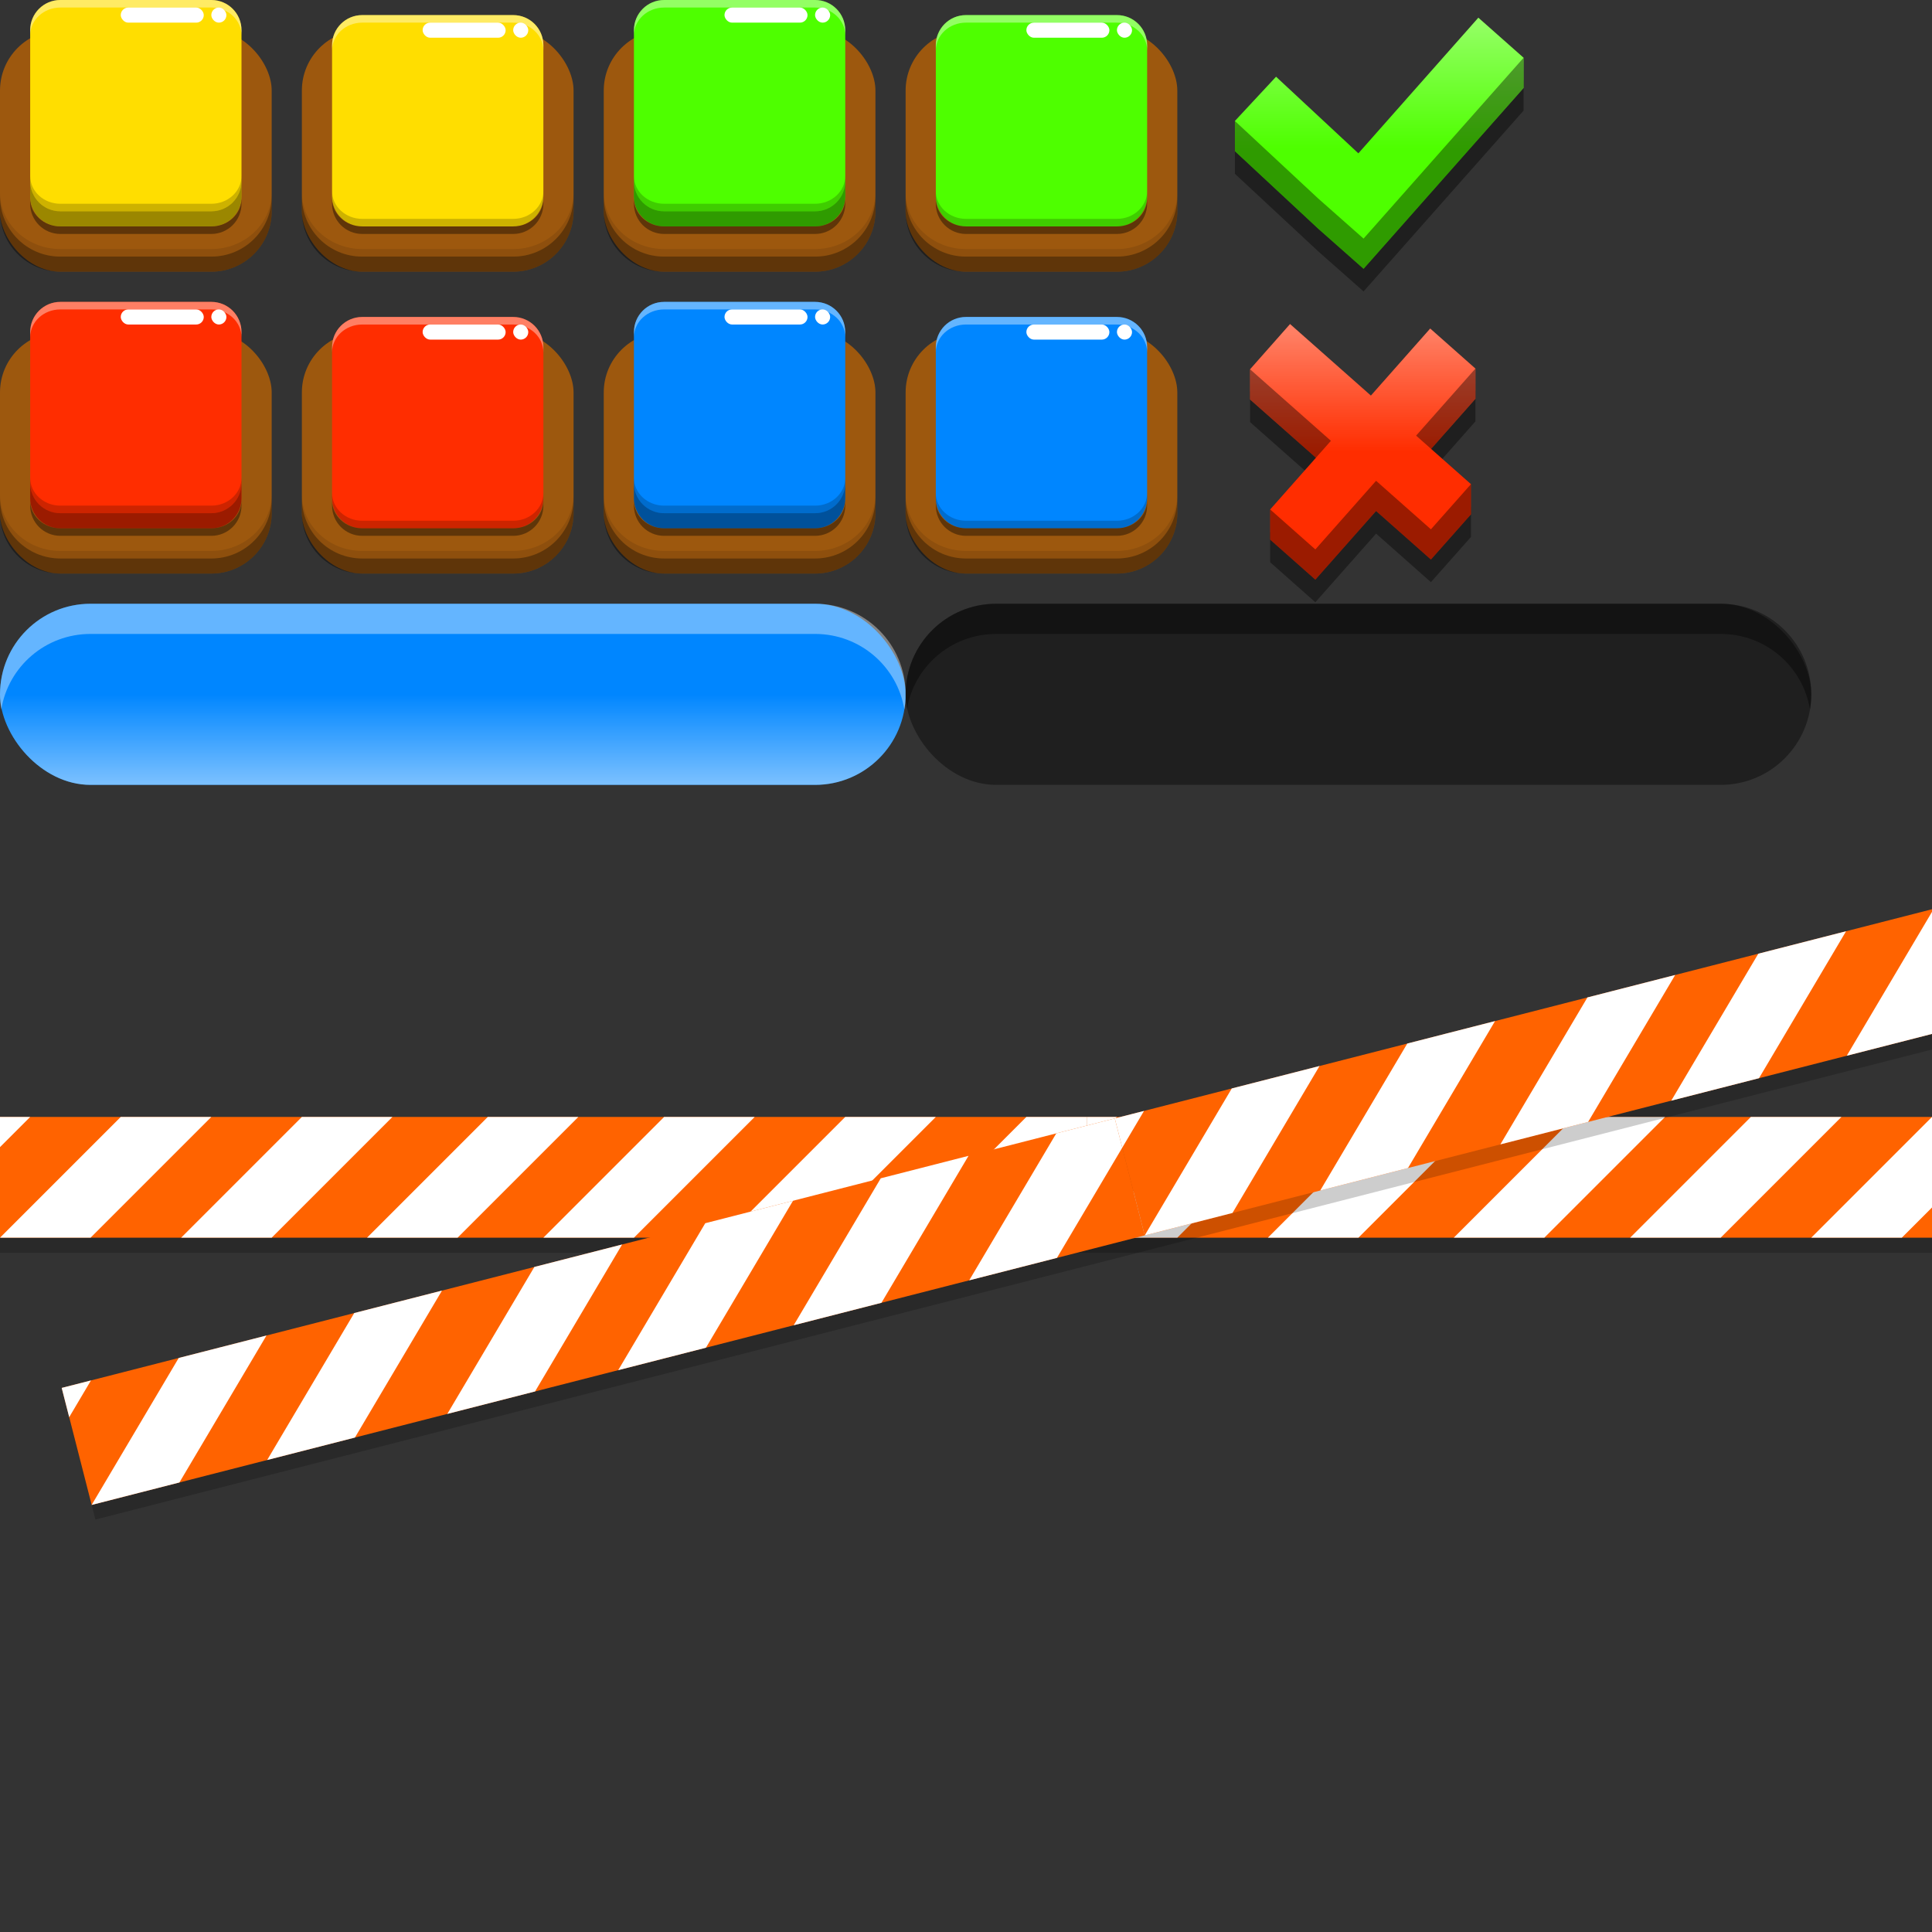 <?xml version="1.0" encoding="UTF-8" standalone="no"?>
<!-- Created with Inkscape (http://www.inkscape.org/) -->

<svg
   xmlns:dc="http://purl.org/dc/elements/1.1/"
   xmlns:cc="http://creativecommons.org/ns#"
   xmlns:rdf="http://www.w3.org/1999/02/22-rdf-syntax-ns#"
   xmlns:svg="http://www.w3.org/2000/svg"
   xmlns="http://www.w3.org/2000/svg"
   xmlns:xlink="http://www.w3.org/1999/xlink"
   xmlns:sodipodi="http://sodipodi.sourceforge.net/DTD/sodipodi-0.dtd"
   xmlns:inkscape="http://www.inkscape.org/namespaces/inkscape"
   width="1024"
   height="1024"
   id="svg2"
   version="1.1"
   inkscape:version="0.48.5 r10040"
   sodipodi:docname="controls PI.svg">
  <rect width="100%" height="100%" fill="#333333" stroke="none"/>
  <defs
     id="defs4">
    <linearGradient
       inkscape:collect="always"
       id="linearGradient4320">
      <stop
         style="stop-color:#ffffff;stop-opacity:0.486"
         offset="0"
         id="stop4322" />
      <stop
         style="stop-color:#ffffff;stop-opacity:0;"
         offset="1"
         id="stop4324" />
    </linearGradient>
    <linearGradient
       id="linearGradient4181"
       inkscape:collect="always">
      <stop
         id="stop4183"
         offset="0"
         style="stop-color:#ffffff;stop-opacity:0.392" />
      <stop
         id="stop4185"
         offset="1"
         style="stop-color:#ffffff;stop-opacity:0;" />
    </linearGradient>
    <linearGradient
       inkscape:collect="always"
       id="linearGradient4171">
      <stop
         style="stop-color:#ffffff;stop-opacity:0.392"
         offset="0"
         id="stop4173" />
      <stop
         style="stop-color:#ffffff;stop-opacity:0;"
         offset="1"
         id="stop4175" />
    </linearGradient>
    <linearGradient
       inkscape:collect="always"
       xlink:href="#linearGradient4181"
       id="linearGradient4293"
       gradientUnits="userSpaceOnUse"
       x1="96.285"
       y1="443.805"
       x2="96.285"
       y2="510.45" />
    <linearGradient
       inkscape:collect="always"
       xlink:href="#linearGradient4171"
       id="linearGradient4295"
       gradientUnits="userSpaceOnUse"
       x1="318.516"
       y1="444.471"
       x2="318.516"
       y2="508.211" />
    <linearGradient
       inkscape:collect="always"
       xlink:href="#linearGradient4320"
       id="linearGradient4357"
       gradientUnits="userSpaceOnUse"
       x1="208"
       y1="540.362"
       x2="208"
       y2="492.362" />
    <linearGradient
       inkscape:collect="always"
       xlink:href="#linearGradient4320"
       id="linearGradient4365"
       gradientUnits="userSpaceOnUse"
       x1="208"
       y1="540.362"
       x2="208"
       y2="492.362"
       gradientTransform="translate(0,-96)" />
    <linearGradient
       inkscape:collect="always"
       xlink:href="#linearGradient4320"
       id="linearGradient4376"
       gradientUnits="userSpaceOnUse"
       x1="208"
       y1="540.362"
       x2="208"
       y2="492.362" />
  </defs>
  <sodipodi:namedview
     id="base"
     pagecolor="#ffffff"
     bordercolor="#666666"
     borderopacity="1.0"
     inkscape:pageopacity="0.0"
     inkscape:pageshadow="2"
     inkscape:zoom="0.49925606"
     inkscape:cx="240.96741"
     inkscape:cy="593.52546"
     inkscape:document-units="px"
     inkscape:current-layer="layer1"
     showgrid="true"
     inkscape:window-width="1920"
     inkscape:window-height="1027"
     inkscape:window-x="-8"
     inkscape:window-y="-8"
     inkscape:window-maximized="1"
     inkscape:snap-global="true"
     inkscape:snap-bbox="false"
     inkscape:snap-nodes="true"
     inkscape:snap-grids="true"
     inkscape:object-nodes="true">
    <inkscape:grid
       type="xygrid"
       id="grid2985"
       empspacing="4"
       visible="true"
       enabled="true"
       snapvisiblegridlinesonly="true"
       spacingx="4px"
       spacingy="4px" />
  </sodipodi:namedview>
  <g
     inkscape:label="Calque 1"
     inkscape:groupmode="layer"
     id="layer1"
     transform="translate(0,-28.362)">
    <g
       id="g4187"
       transform="translate(626.933,-403.601)">
      <path
         inkscape:connector-curvature="0"
         id="path4147"
         d="m 156.625,453.362 -63.594,71.875 -43.625,-40.594 -21.812,23.438 0,16 44.219,41.156 23.969,21.188 84.812,-95.844 0,-16 L 156.625,453.362 z"
         style="fill:#000000;fill-opacity:0.392;stroke:none" />
      <path
         style="fill:#4eff00;fill-opacity:1;stroke:none"
         d="m 156.625,441.362 -63.594,71.875 -43.625,-40.594 -21.812,23.438 0,16 44.219,41.156 23.969,21.188 84.812,-95.844 0,-16 z"
         id="path4167"
         inkscape:connector-curvature="0"
         sodipodi:nodetypes="cccccccccc" />
      <path
         sodipodi:nodetypes="cccccccccc"
         inkscape:connector-curvature="0"
         id="path4153"
         d="m 156.625,441.362 -63.594,71.875 -43.625,-40.594 -21.812,23.438 0,16 44.219,41.156 23.969,21.188 84.812,-95.844 0,-16 z"
         style="fill:url(#linearGradient4293);fill-opacity:1;stroke:none" />
      <path
         inkscape:connector-curvature="0"
         style="fill:#000000;fill-opacity:0.392;stroke:none"
         d="M 180.594,462.581 95.781,558.424 71.812,537.237 27.594,496.081 l 0,16 44.219,41.156 23.969,21.188 84.812,-95.844 0,-16 z"
         id="path4155" />
    </g>
    <g
       id="g4194"
       transform="translate(404.602,-240.358)">
      <path
         inkscape:connector-curvature="0"
         id="path4149"
         d="m 279.156,452.487 -21.188,23.969 0,16 34.906,30.875 -24.25,27.406 0,16 23.938,21.188 32.188,-36.375 29.062,25.719 21.219,-23.938 0,-16 -21.125,-18.688 23.5,-26.562 0,-16 L 353.438,454.862 322,490.393 279.156,452.487 z"
         style="fill:#000000;fill-opacity:0.392;stroke:none" />
      <path
         style="fill:#ff2d00;fill-opacity:1;stroke:none"
         d="m 279.156,440.487 -21.188,23.969 0,16 34.906,30.875 -24.25,27.406 0,16 23.938,21.188 32.188,-36.375 29.062,25.719 21.219,-23.938 0,-16 -21.125,-18.688 23.5,-26.562 0,-16 L 353.438,442.862 322,478.393 z"
         id="path4169"
         inkscape:connector-curvature="0"
         sodipodi:nodetypes="ccccccccccccccccc" />
      <path
         sodipodi:nodetypes="ccccccccccccccccc"
         inkscape:connector-curvature="0"
         id="path4158"
         d="m 279.156,440.487 -21.188,23.969 0,16 34.906,30.875 -24.25,27.406 0,16 23.938,21.188 32.188,-36.375 29.062,25.719 21.219,-23.938 0,-16 -21.125,-18.688 23.5,-26.562 0,-16 L 353.438,442.862 322,478.393 z"
         style="fill:url(#linearGradient4295);fill-opacity:1;stroke:none" />
      <path
         inkscape:connector-curvature="0"
         style="fill:#000000;fill-opacity:0.392;stroke:none"
         d="m 377.406,464.081 -31.438,35.531 7.938,7.031 23.5,-26.562 0,-16 z m -119.438,0.375 0,16 34.906,30.875 7.938,-8.969 -42.844,-37.906 z m 66.781,59.094 -32.188,36.375 -23.938,-21.188 0,16 23.938,21.188 32.188,-36.375 29.062,25.719 21.219,-23.938 0,-16 -21.219,23.938 L 324.75,523.549 z"
         id="path4160" />
    </g>
    <g
       id="g4213">
      <rect
         style="fill:#9d580e;fill-opacity:1;stroke:none"
         id="rect4012"
         width="144"
         height="128"
         x="160"
         y="44.362"
         rx="32"
         ry="32" />
      <path
         style="fill:#000000;fill-opacity:0.098;stroke:none"
         d="m 160,130.237 0,2.125 c 0,17.728 14.272,32 32,32 l 80,0 c 17.728,0 32,-14.272 32,-32 l 0,-2.125 c 0,16.685 -14.272,30.125 -32,30.125 l -80,0 c -17.728,0 -32,-13.44 -32,-30.125 z"
         id="path4016"
         inkscape:connector-curvature="0" />
      <path
         style="fill:#ffde00;fill-opacity:1;stroke:none"
         d="m 192,36.362 80,0 c 8.864,0 16,7.136 16,16 l 0,80 c 0,8.864 -7.136,16 -16,16 l -80,0 c -8.864,0 -16,-7.136 -16,-16 l 0,-80 c 0,-8.864 7.136,-16 16,-16 z"
         id="path4020"
         inkscape:connector-curvature="0"
         sodipodi:nodetypes="sssssssss" />
      <path
         style="fill:#ffffff;fill-opacity:0.392;stroke:none"
         d="m 192,36.362 c -8.864,0 -16,7.136 -16,16 l 0,2.781 C 176,46.961 183.136,40.362 192,40.362 l 80,0 c 8.864,0 16,6.599 16,14.781 l 0,-2.781 c 0,-8.864 -7.136,-16 -16,-16 l -80,0 z"
         id="path4024"
         inkscape:connector-curvature="0" />
      <path
         inkscape:connector-curvature="0"
         id="path4028"
         d="m 176,129.581 0,2.781 c 0,8.864 7.136,16 16,16 l 80,0 c 8.864,0 16,-7.136 16,-16 l 0,-2.781 c 0,8.182 -7.136,14.781 -16,14.781 l -80,0 c -8.864,0 -16,-6.599 -16,-14.781 z"
         style="fill:#000000;fill-opacity:0.196;stroke:none" />
      <path
         style="fill:#000000;fill-opacity:0.392;stroke:none"
         d="m 176,133.581 0,2.781 c 0,8.864 7.136,16 16,16 l 80,0 c 8.864,0 16,-7.136 16,-16 l 0,-2.781 c 0,8.182 -7.136,14.781 -16,14.781 l -80,0 c -8.864,0 -16,-6.599 -16,-14.781 z"
         id="path4030"
         inkscape:connector-curvature="0" />
      <path
         inkscape:connector-curvature="0"
         id="path4036"
         d="m 160,132.362 0,8 c 0,17.728 14.272,32 32,32 l 80,0 c 17.728,0 32,-14.272 32,-32 l 0,-8 c 0,17.728 -14.272,32 -32,32 l -80,0 c -17.728,0 -32,-14.272 -32,-32 z"
         style="fill:#000000;fill-opacity:0.392;stroke:none" />
      <rect
         ry="4"
         rx="4"
         y="40.362"
         x="224"
         height="8"
         width="44"
         id="rect4040"
         style="fill:#ffffff;fill-opacity:1;stroke:none" />
      <rect
         style="fill:#ffffff;fill-opacity:1;stroke:none"
         id="rect4044"
         width="8"
         height="8"
         x="272"
         y="40.362"
         rx="4"
         ry="4" />
    </g>
    <g
       id="g4270">
      <rect
         style="fill:#9d580e;fill-opacity:1;stroke:none"
         id="rect4050"
         width="144"
         height="128"
         x="160"
         y="204.362"
         rx="32"
         ry="32" />
      <path
         style="fill:#000000;fill-opacity:0.098;stroke:none"
         d="m 160,290.237 0,2.125 c 0,17.728 14.272,32 32,32 l 80,0 c 17.728,0 32,-14.272 32,-32 l 0,-2.125 c 0,16.685 -14.272,30.125 -32,30.125 l -80,0 c -17.728,0 -32,-13.44 -32,-30.125 z"
         id="path4054"
         inkscape:connector-curvature="0" />
      <path
         style="fill:#ff2d00;fill-opacity:1;stroke:none"
         d="m 192,196.362 80,0 c 8.864,0 16,7.136 16,16 l 0,80 c 0,8.864 -7.136,16 -16,16 l -80,0 c -8.864,0 -16,-7.136 -16,-16 l 0,-80 c 0,-8.864 7.136,-16 16,-16 z"
         id="path4058"
         inkscape:connector-curvature="0"
         sodipodi:nodetypes="sssssssss" />
      <path
         style="fill:#ffffff;fill-opacity:0.392;stroke:none"
         d="m 192,196.362 c -8.864,0 -16,7.136 -16,16 l 0,2.781 c 0,-8.182 7.136,-14.781 16,-14.781 l 80,0 c 8.864,0 16,6.599 16,14.781 l 0,-2.781 c 0,-8.864 -7.136,-16 -16,-16 l -80,0 z"
         id="path4062"
         inkscape:connector-curvature="0" />
      <path
         inkscape:connector-curvature="0"
         id="path4066"
         d="m 176,289.581 0,2.781 c 0,8.864 7.136,16 16,16 l 80,0 c 8.864,0 16,-7.136 16,-16 l 0,-2.781 c 0,8.182 -7.136,14.781 -16,14.781 l -80,0 c -8.864,0 -16,-6.599 -16,-14.781 z"
         style="fill:#000000;fill-opacity:0.196;stroke:none" />
      <path
         style="fill:#000000;fill-opacity:0.392;stroke:none"
         d="m 176,293.581 0,2.781 c 0,8.864 7.136,16 16,16 l 80,0 c 8.864,0 16,-7.136 16,-16 l 0,-2.781 c 0,8.182 -7.136,14.781 -16,14.781 l -80,0 c -8.864,0 -16,-6.599 -16,-14.781 z"
         id="path4068"
         inkscape:connector-curvature="0" />
      <path
         inkscape:connector-curvature="0"
         id="path4074"
         d="m 160,292.362 0,8 c 0,17.728 14.272,32 32,32 l 80,0 c 17.728,0 32,-14.272 32,-32 l 0,-8 c 0,17.728 -14.272,32 -32,32 l -80,0 c -17.728,0 -32,-14.272 -32,-32 z"
         style="fill:#000000;fill-opacity:0.392;stroke:none" />
      <rect
         ry="4"
         rx="4"
         y="200.362"
         x="224"
         height="8"
         width="44"
         id="rect4078"
         style="fill:#ffffff;fill-opacity:1;stroke:none" />
      <rect
         style="fill:#ffffff;fill-opacity:1;stroke:none"
         id="rect4082"
         width="8"
         height="8"
         x="272"
         y="200.362"
         rx="4"
         ry="4" />
    </g>
    <g
       id="g4236">
      <rect
         style="fill:#9d580e;fill-opacity:1;stroke:none"
         id="rect4088"
         width="144"
         height="128"
         x="480"
         y="44.362"
         rx="32"
         ry="32" />
      <path
         style="fill:#000000;fill-opacity:0.098;stroke:none"
         d="m 480,130.237 0,2.125 c 0,17.728 14.272,32 32,32 l 80,0 c 17.728,0 32,-14.272 32,-32 l 0,-2.125 c 0,16.685 -14.272,30.125 -32,30.125 l -80,0 c -17.728,0 -32,-13.44 -32,-30.125 z"
         id="path4092"
         inkscape:connector-curvature="0" />
      <path
         style="fill:#4eff00;fill-opacity:1;stroke:none"
         d="m 512,36.362 80,0 c 8.864,0 16,7.136 16,16 l 0,80 c 0,8.864 -7.136,16 -16,16 l -80,0 c -8.864,0 -16,-7.136 -16,-16 l 0,-80 c 0,-8.864 7.136,-16 16,-16 z"
         id="path4096"
         inkscape:connector-curvature="0"
         sodipodi:nodetypes="sssssssss" />
      <path
         style="fill:#ffffff;fill-opacity:0.392;stroke:none"
         d="m 512,36.362 c -8.864,0 -16,7.136 -16,16 l 0,2.781 c 0,-8.182 7.136,-14.781 16,-14.781 l 80,0 c 8.864,0 16,6.599 16,14.781 l 0,-2.781 c 0,-8.864 -7.136,-16 -16,-16 l -80,0 z"
         id="path4100"
         inkscape:connector-curvature="0" />
      <path
         inkscape:connector-curvature="0"
         id="path4104"
         d="m 496,129.581 0,2.781 c 0,8.864 7.136,16 16,16 l 80,0 c 8.864,0 16,-7.136 16,-16 l 0,-2.781 c 0,8.182 -7.136,14.781 -16,14.781 l -80,0 c -8.864,0 -16,-6.599 -16,-14.781 z"
         style="fill:#000000;fill-opacity:0.196;stroke:none" />
      <path
         style="fill:#000000;fill-opacity:0.392;stroke:none"
         d="m 496,133.581 0,2.781 c 0,8.864 7.136,16 16,16 l 80,0 c 8.864,0 16,-7.136 16,-16 l 0,-2.781 c 0,8.182 -7.136,14.781 -16,14.781 l -80,0 c -8.864,0 -16,-6.599 -16,-14.781 z"
         id="path4106"
         inkscape:connector-curvature="0" />
      <path
         inkscape:connector-curvature="0"
         id="path4112"
         d="m 480,132.362 0,8 c 0,17.728 14.272,32 32,32 l 80,0 c 17.728,0 32,-14.272 32,-32 l 0,-8 c 0,17.728 -14.272,32 -32,32 l -80,0 c -17.728,0 -32,-14.272 -32,-32 z"
         style="fill:#000000;fill-opacity:0.392;stroke:none" />
      <rect
         ry="4"
         rx="4"
         y="40.362"
         x="544"
         height="8"
         width="44"
         id="rect4116"
         style="fill:#ffffff;fill-opacity:1;stroke:none" />
      <rect
         style="fill:#ffffff;fill-opacity:1;stroke:none"
         id="rect4120"
         width="8"
         height="8"
         x="592"
         y="40.362"
         rx="4"
         ry="4" />
    </g>
    <g
       id="g4247">
      <rect
         ry="32"
         rx="32"
         y="204.362"
         x="480"
         height="128"
         width="144"
         id="rect3874"
         style="fill:#9d580e;fill-opacity:1;stroke:none" />
      <path
         inkscape:connector-curvature="0"
         id="path3879"
         d="m 480,290.237 0,2.125 c 0,17.728 14.272,32 32,32 l 80,0 c 17.728,0 32,-14.272 32,-32 l 0,-2.125 c 0,16.685 -14.272,30.125 -32,30.125 l -80,0 c -17.728,0 -32,-13.44 -32,-30.125 z"
         style="fill:#000000;fill-opacity:0.098;stroke:none" />
      <path
         sodipodi:nodetypes="sssssssss"
         inkscape:connector-curvature="0"
         id="rect3865"
         d="m 512,196.362 80,0 c 8.864,0 16,7.136 16,16 l 0,80 c 0,8.864 -7.136,16 -16,16 l -80,0 c -8.864,0 -16,-7.136 -16,-16 l 0,-80 c 0,-8.864 7.136,-16 16,-16 z"
         style="fill:#0086ff;fill-opacity:1;stroke:none" />
      <path
         inkscape:connector-curvature="0"
         id="path3884"
         d="m 512,196.362 c -8.864,0 -16,7.136 -16,16 l 0,2.781 c 0,-8.182 7.136,-14.781 16,-14.781 l 80,0 c 8.864,0 16,6.599 16,14.781 l 0,-2.781 c 0,-8.864 -7.136,-16 -16,-16 l -80,0 z"
         style="fill:#ffffff;fill-opacity:0.392;stroke:none" />
      <path
         style="fill:#000000;fill-opacity:0.196;stroke:none"
         d="m 496,289.581 0,2.781 c 0,8.864 7.136,16 16,16 l 80,0 c 8.864,0 16,-7.136 16,-16 l 0,-2.781 c 0,8.182 -7.136,14.781 -16,14.781 l -80,0 c -8.864,0 -16,-6.599 -16,-14.781 z"
         id="path3909"
         inkscape:connector-curvature="0" />
      <path
         inkscape:connector-curvature="0"
         id="path3871"
         d="m 496,293.581 0,2.781 c 0,8.864 7.136,16 16,16 l 80,0 c 8.864,0 16,-7.136 16,-16 l 0,-2.781 c 0,8.182 -7.136,14.781 -16,14.781 l -80,0 c -8.864,0 -16,-6.599 -16,-14.781 z"
         style="fill:#000000;fill-opacity:0.392;stroke:none" />
      <path
         style="fill:#000000;fill-opacity:0.392;stroke:none"
         d="m 480,292.362 0,8 c 0,17.728 14.272,32 32,32 l 80,0 c 17.728,0 32,-14.272 32,-32 l 0,-8 c 0,17.728 -14.272,32 -32,32 l -80,0 c -17.728,0 -32,-14.272 -32,-32 z"
         id="path3861"
         inkscape:connector-curvature="0" />
      <rect
         style="fill:#ffffff;fill-opacity:1;stroke:none"
         id="rect3804"
         width="44"
         height="8"
         x="544"
         y="200.362"
         rx="4"
         ry="4" />
      <rect
         ry="4"
         rx="4"
         y="200.362"
         x="592"
         height="8"
         width="8"
         id="rect3802"
         style="fill:#ffffff;fill-opacity:1;stroke:none" />
    </g>
    <g
       id="g4201">
      <rect
         ry="32"
         rx="32"
         y="44.362"
         x="0"
         height="128"
         width="144"
         id="rect4010"
         style="fill:#9d580e;fill-opacity:1;stroke:none" />
      <path
         inkscape:connector-curvature="0"
         id="path4014"
         d="m 0,130.237 0,2.125 c 0,17.728 14.272,32 32,32 l 80,0 c 17.728,0 32,-14.272 32,-32 l 0,-2.125 c 0,16.685 -14.272,30.125 -32,30.125 l -80,0 c -17.728,0 -32,-13.44 -32,-30.125 z"
         style="fill:#000000;fill-opacity:0.098;stroke:none" />
      <path
         style="fill:#ffde00;fill-opacity:1;stroke:none"
         d="m 32,28.362 80,0 c 8.864,0 16,7.136 16,16 l 0,88 c 0,8.864 -7.136,16 -16,16 l -80,0 c -8.864,0 -16,-7.136 -16,-16 l 0,-88 c 0,-8.864 7.136,-16 16,-16 z"
         id="path4018"
         inkscape:connector-curvature="0"
         sodipodi:nodetypes="sssssssss" />
      <path
         inkscape:connector-curvature="0"
         id="path4022"
         d="m 32,28.362 c -8.864,0 -16,7.136 -16,16 l 0,2.781 C 16,38.961 23.136,32.362 32,32.362 l 80,0 c 8.864,0 16,6.599 16,14.781 l 0,-2.781 c 0,-8.864 -7.136,-16 -16,-16 l -80,0 z"
         style="fill:#ffffff;fill-opacity:0.392;stroke:none" />
      <path
         inkscape:connector-curvature="0"
         id="path4026"
         d="m 16,121.581 0,2.781 c 0,8.864 7.136,16 16,16 l 80,0 c 8.864,0 16,-7.136 16,-16 l 0,-2.781 c 0,8.182 -7.136,14.781 -16,14.781 l -80,0 c -8.864,0 -16,-6.599 -16,-14.781 z"
         style="fill:#000000;fill-opacity:0.196;stroke:none" />
      <path
         style="fill:#000000;fill-opacity:0.392;stroke:none"
         d="m 16,124.362 0,8 c 0,8.864 7.136,16 16,16 l 80,0 c 8.864,0 16,-7.136 16,-16 l 0,-8 c 0,8.864 -7.136,16 -16,16 l -80,0 c -8.864,0 -16,-7.136 -16,-16 z"
         id="path4032"
         inkscape:connector-curvature="0"
         sodipodi:nodetypes="csssscssc" />
      <path
         style="fill:#000000;fill-opacity:0.392;stroke:none"
         d="m 0,132.362 0,8 c 0,17.728 14.272,32 32,32 l 80,0 c 17.728,0 32,-14.272 32,-32 l 0,-8 c 0,17.728 -14.272,32 -32,32 l -80,0 c -17.728,0 -32,-14.272 -32,-32 z"
         id="path4034"
         inkscape:connector-curvature="0" />
      <rect
         style="fill:#ffffff;fill-opacity:1;stroke:none"
         id="rect4038"
         width="44"
         height="8"
         x="64"
         y="32.362"
         rx="4"
         ry="4" />
      <rect
         ry="4"
         rx="4"
         y="32.362"
         x="112"
         height="8"
         width="8"
         id="rect4042"
         style="fill:#ffffff;fill-opacity:1;stroke:none" />
      <path
         style="fill:#000000;fill-opacity:0.392;stroke:none"
         d="m 16,133.581 0,2.781 c 0,8.864 7.136,16 16,16 l 80,0 c 8.864,0 16,-7.136 16,-16 l 0,-2.781 c 0,8.182 -7.136,14.781 -16,14.781 l -80,0 c -8.864,0 -16,-6.599 -16,-14.781 z"
         id="path4046"
         inkscape:connector-curvature="0" />
    </g>
    <g
       id="g4281">
      <rect
         ry="32"
         rx="32"
         y="204.362"
         x="0"
         height="128"
         width="144"
         id="rect4048"
         style="fill:#9d580e;fill-opacity:1;stroke:none" />
      <path
         inkscape:connector-curvature="0"
         id="path4052"
         d="m 0,290.237 0,2.125 c 0,17.728 14.272,32 32,32 l 80,0 c 17.728,0 32,-14.272 32,-32 l 0,-2.125 c 0,16.685 -14.272,30.125 -32,30.125 l -80,0 c -17.728,0 -32,-13.44 -32,-30.125 z"
         style="fill:#000000;fill-opacity:0.098;stroke:none" />
      <path
         style="fill:#ff2d00;fill-opacity:1;stroke:none"
         d="m 32,188.362 80,0 c 8.864,0 16,7.136 16,16 l 0,88 c 0,8.864 -7.136,16 -16,16 l -80,0 c -8.864,0 -16,-7.136 -16,-16 l 0,-88 c 0,-8.864 7.136,-16 16,-16 z"
         id="path4056"
         inkscape:connector-curvature="0"
         sodipodi:nodetypes="sssssssss" />
      <path
         inkscape:connector-curvature="0"
         id="path4060"
         d="m 32,188.362 c -8.864,0 -16,7.136 -16,16 l 0,2.781 c 0,-8.182 7.136,-14.781 16,-14.781 l 80,0 c 8.864,0 16,6.599 16,14.781 l 0,-2.781 c 0,-8.864 -7.136,-16 -16,-16 l -80,0 z"
         style="fill:#ffffff;fill-opacity:0.392;stroke:none" />
      <path
         inkscape:connector-curvature="0"
         id="path4064"
         d="m 16,281.581 0,2.781 c 0,8.864 7.136,16 16,16 l 80,0 c 8.864,0 16,-7.136 16,-16 l 0,-2.781 c 0,8.182 -7.136,14.781 -16,14.781 l -80,0 c -8.864,0 -16,-6.599 -16,-14.781 z"
         style="fill:#000000;fill-opacity:0.196;stroke:none" />
      <path
         style="fill:#000000;fill-opacity:0.392;stroke:none"
         d="m 16,284.362 0,8 c 0,8.864 7.136,16 16,16 l 80,0 c 8.864,0 16,-7.136 16,-16 l 0,-8 c 0,8.864 -7.136,16 -16,16 l -80,0 c -8.864,0 -16,-7.136 -16,-16 z"
         id="path4070"
         inkscape:connector-curvature="0"
         sodipodi:nodetypes="csssscssc" />
      <path
         style="fill:#000000;fill-opacity:0.392;stroke:none"
         d="m 0,292.362 0,8 c 0,17.728 14.272,32 32,32 l 80,0 c 17.728,0 32,-14.272 32,-32 l 0,-8 c 0,17.728 -14.272,32 -32,32 l -80,0 c -17.728,0 -32,-14.272 -32,-32 z"
         id="path4072"
         inkscape:connector-curvature="0" />
      <rect
         style="fill:#ffffff;fill-opacity:1;stroke:none"
         id="rect4076"
         width="44"
         height="8"
         x="64"
         y="192.362"
         rx="4"
         ry="4" />
      <rect
         ry="4"
         rx="4"
         y="192.362"
         x="112"
         height="8"
         width="8"
         id="rect4080"
         style="fill:#ffffff;fill-opacity:1;stroke:none" />
      <path
         style="fill:#000000;fill-opacity:0.392;stroke:none"
         d="m 16,293.581 0,2.781 c 0,8.864 7.136,16 16,16 l 80,0 c 8.864,0 16,-7.136 16,-16 l 0,-2.781 c 0,8.182 -7.136,14.781 -16,14.781 l -80,0 c -8.864,0 -16,-6.599 -16,-14.781 z"
         id="path4084"
         inkscape:connector-curvature="0" />
    </g>
    <g
       id="g4224">
      <rect
         ry="32"
         rx="32"
         y="44.362"
         x="320"
         height="128"
         width="144"
         id="rect4086"
         style="fill:#9d580e;fill-opacity:1;stroke:none" />
      <path
         inkscape:connector-curvature="0"
         id="path4090"
         d="m 320,130.237 0,2.125 c 0,17.728 14.272,32 32,32 l 80,0 c 17.728,0 32,-14.272 32,-32 l 0,-2.125 c 0,16.685 -14.272,30.125 -32,30.125 l -80,0 c -17.728,0 -32,-13.44 -32,-30.125 z"
         style="fill:#000000;fill-opacity:0.098;stroke:none" />
      <path
         style="fill:#4eff00;fill-opacity:1;stroke:none"
         d="m 352,28.362 80,0 c 8.864,0 16,7.136 16,16 l 0,88 c 0,8.864 -7.136,16 -16,16 l -80,0 c -8.864,0 -16,-7.136 -16,-16 l 0,-88 c 0,-8.864 7.136,-16 16,-16 z"
         id="path4094"
         inkscape:connector-curvature="0"
         sodipodi:nodetypes="sssssssss" />
      <path
         inkscape:connector-curvature="0"
         id="path4098"
         d="m 352,28.362 c -8.864,0 -16,7.136 -16,16 l 0,2.781 c 0,-8.182 7.136,-14.781 16,-14.781 l 80,0 c 8.864,0 16,6.599 16,14.781 l 0,-2.781 c 0,-8.864 -7.136,-16 -16,-16 l -80,0 z"
         style="fill:#ffffff;fill-opacity:0.392;stroke:none" />
      <path
         inkscape:connector-curvature="0"
         id="path4102"
         d="m 336,121.581 0,2.781 c 0,8.864 7.136,16 16,16 l 80,0 c 8.864,0 16,-7.136 16,-16 l 0,-2.781 c 0,8.182 -7.136,14.781 -16,14.781 l -80,0 c -8.864,0 -16,-6.599 -16,-14.781 z"
         style="fill:#000000;fill-opacity:0.196;stroke:none" />
      <path
         style="fill:#000000;fill-opacity:0.392;stroke:none"
         d="m 336,124.362 0,8 c 0,8.864 7.136,16 16,16 l 80,0 c 8.864,0 16,-7.136 16,-16 l 0,-8 c 0,8.864 -7.136,16 -16,16 l -80,0 c -8.864,0 -16,-7.136 -16,-16 z"
         id="path4108"
         inkscape:connector-curvature="0"
         sodipodi:nodetypes="csssscssc" />
      <path
         style="fill:#000000;fill-opacity:0.392;stroke:none"
         d="m 320,132.362 0,8 c 0,17.728 14.272,32 32,32 l 80,0 c 17.728,0 32,-14.272 32,-32 l 0,-8 c 0,17.728 -14.272,32 -32,32 l -80,0 c -17.728,0 -32,-14.272 -32,-32 z"
         id="path4110"
         inkscape:connector-curvature="0" />
      <rect
         style="fill:#ffffff;fill-opacity:1;stroke:none"
         id="rect4114"
         width="44"
         height="8"
         x="384"
         y="32.362"
         rx="4"
         ry="4" />
      <rect
         ry="4"
         rx="4"
         y="32.362"
         x="432"
         height="8"
         width="8"
         id="rect4118"
         style="fill:#ffffff;fill-opacity:1;stroke:none" />
      <path
         style="fill:#000000;fill-opacity:0.392;stroke:none"
         d="m 336,133.581 0,2.781 c 0,8.864 7.136,16 16,16 l 80,0 c 8.864,0 16,-7.136 16,-16 l 0,-2.781 c 0,8.182 -7.136,14.781 -16,14.781 l -80,0 c -8.864,0 -16,-6.599 -16,-14.781 z"
         id="path4122"
         inkscape:connector-curvature="0" />
    </g>
    <g
       id="g4258">
      <rect
         style="fill:#9d580e;fill-opacity:1;stroke:none"
         id="rect3890"
         width="144"
         height="128"
         x="320"
         y="204.362"
         rx="32"
         ry="32" />
      <path
         style="fill:#000000;fill-opacity:0.098;stroke:none"
         d="m 320,290.237 0,2.125 c 0,17.728 14.272,32 32,32 l 80,0 c 17.728,0 32,-14.272 32,-32 l 0,-2.125 c 0,16.685 -14.272,30.125 -32,30.125 l -80,0 c -17.728,0 -32,-13.44 -32,-30.125 z"
         id="path3892"
         inkscape:connector-curvature="0" />
      <path
         sodipodi:nodetypes="sssssssss"
         inkscape:connector-curvature="0"
         id="rect3894"
         d="m 352,188.362 80,0 c 8.864,0 16,7.136 16,16 l 0,88 c 0,8.864 -7.136,16 -16,16 l -80,0 c -8.864,0 -16,-7.136 -16,-16 l 0,-88 c 0,-8.864 7.136,-16 16,-16 z"
         style="fill:#0086ff;fill-opacity:1;stroke:none" />
      <path
         style="fill:#ffffff;fill-opacity:0.392;stroke:none"
         d="m 352,188.362 c -8.864,0 -16,7.136 -16,16 l 0,2.781 c 0,-8.182 7.136,-14.781 16,-14.781 l 80,0 c 8.864,0 16,6.599 16,14.781 l 0,-2.781 c 0,-8.864 -7.136,-16 -16,-16 l -80,0 z"
         id="path3896"
         inkscape:connector-curvature="0" />
      <path
         style="fill:#000000;fill-opacity:0.196;stroke:none"
         d="m 336,281.581 0,2.781 c 0,8.864 7.136,16 16,16 l 80,0 c 8.864,0 16,-7.136 16,-16 l 0,-2.781 c 0,8.182 -7.136,14.781 -16,14.781 l -80,0 c -8.864,0 -16,-6.599 -16,-14.781 z"
         id="path3898"
         inkscape:connector-curvature="0" />
      <path
         sodipodi:nodetypes="csssscssc"
         inkscape:connector-curvature="0"
         id="path3900"
         d="m 336,284.362 0,8 c 0,8.864 7.136,16 16,16 l 80,0 c 8.864,0 16,-7.136 16,-16 l 0,-8 c 0,8.864 -7.136,16 -16,16 l -80,0 c -8.864,0 -16,-7.136 -16,-16 z"
         style="fill:#000000;fill-opacity:0.392;stroke:none" />
      <path
         inkscape:connector-curvature="0"
         id="path3902"
         d="m 320,292.362 0,8 c 0,17.728 14.272,32 32,32 l 80,0 c 17.728,0 32,-14.272 32,-32 l 0,-8 c 0,17.728 -14.272,32 -32,32 l -80,0 c -17.728,0 -32,-14.272 -32,-32 z"
         style="fill:#000000;fill-opacity:0.392;stroke:none" />
      <rect
         ry="4"
         rx="4"
         y="192.362"
         x="384"
         height="8"
         width="44"
         id="rect3904"
         style="fill:#ffffff;fill-opacity:1;stroke:none" />
      <rect
         style="fill:#ffffff;fill-opacity:1;stroke:none"
         id="rect3906"
         width="8"
         height="8"
         x="432"
         y="192.362"
         rx="4"
         ry="4" />
      <path
         inkscape:connector-curvature="0"
         id="path3871-1"
         d="m 336,293.581 0,2.781 c 0,8.864 7.136,16 16,16 l 80,0 c 8.864,0 16,-7.136 16,-16 l 0,-2.781 c 0,8.182 -7.136,14.781 -16,14.781 l -80,0 c -8.864,0 -16,-6.599 -16,-14.781 z"
         style="fill:#000000;fill-opacity:0.392;stroke:none" />
    </g>
    <g
       id="g3994"
       transform="translate(-109.469,-208)">
      <g
         id="g3980"
         transform="translate(109.469,528)">
        <rect
           y="308.362"
           x="0"
           height="64"
           width="1152"
           id="rect3982"
           style="fill:#000000;fill-opacity:0.196;stroke:none" />
        <g
           id="g3984">
          <rect
             style="fill:#ff6300;fill-opacity:1;stroke:none"
             id="rect3986"
             width="576"
             height="64"
             x="0"
             y="300.362"
             rx="0"
             ry="0" />
          <rect
             ry="0"
             rx="0"
             y="300.362"
             x="576"
             height="64"
             width="576"
             id="rect3988"
             style="fill:#ff6300;fill-opacity:1;stroke:none" />
          <path
             id="path3990"
             d="m 0,300.362 0,16 16,-16 -16,0 z m 64,0 -64,64 48,0 64,-64 -48,0 z m 96,0 -64,64 48,0 64,-64 -48,0 z m 98.531,0 -64,64 48,0 64,-64 -48,0 z m 93.469,0 -64,64 48,0 48,-48 16,-16 -16,0 -32,0 z m 96,0 -64,64 48,0 64,-64 -48,0 z m 96,0 -64,64 48,0 48,-48 0,-16 -32,0 z"
             style="fill:#ffffff;fill-opacity:1;stroke:none"
             inkscape:connector-curvature="0" />
          <path
             style="fill:#ffffff;fill-opacity:1;stroke:none"
             d="m 576,300.362 0,16 16,-16 -16,0 z m 64,0 -64,64 48,0 64,-64 -48,0 z m 96,0 -64,64 48,0 64,-64 -48,0 z m 98.531,0 -64,64 48,0 64,-64 -48,0 z m 93.469,0 -64,64 48,0 48,-48 16,-16 -16,0 -32,0 z m 96,0 -64,64 48,0 64,-64 -48,0 z m 96,0 -64,64 48,0 48,-48 0,-16 -32,0 z"
             id="path3992"
             inkscape:connector-curvature="0" />
        </g>
      </g>
      <g
         transform="matrix(0.969,-0.248,0.248,0.969,67.688,680.937)"
         id="g3972">
        <rect
           style="fill:#000000;fill-opacity:0.196;stroke:none"
           id="rect3970"
           width="1152"
           height="64"
           x="0"
           y="308.362" />
        <g
           id="g3964">
          <rect
             ry="0"
             rx="0"
             y="300.362"
             x="0"
             height="64"
             width="576"
             id="rect3960"
             style="fill:#ff6300;fill-opacity:1;stroke:none" />
          <rect
             style="fill:#ff6300;fill-opacity:1;stroke:none"
             id="rect3945"
             width="576"
             height="64"
             x="576"
             y="300.362"
             rx="0"
             ry="0" />
          <path
             inkscape:connector-curvature="0"
             style="fill:#ffffff;fill-opacity:1;stroke:none"
             d="m 0,300.362 0,16 16,-16 -16,0 z m 64,0 -64,64 48,0 64,-64 -48,0 z m 96,0 -64,64 48,0 64,-64 -48,0 z m 98.531,0 -64,64 48,0 64,-64 -48,0 z m 93.469,0 -64,64 48,0 48,-48 16,-16 -16,0 -32,0 z m 96,0 -64,64 48,0 64,-64 -48,0 z m 96,0 -64,64 48,0 48,-48 0,-16 -32,0 z"
             id="path3962" />
          <path
             inkscape:connector-curvature="0"
             id="path3954"
             d="m 576,300.362 0,16 16,-16 -16,0 z m 64,0 -64,64 48,0 64,-64 -48,0 z m 96,0 -64,64 48,0 64,-64 -48,0 z m 98.531,0 -64,64 48,0 64,-64 -48,0 z m 93.469,0 -64,64 48,0 48,-48 16,-16 -16,0 -32,0 z m 96,0 -64,64 48,0 64,-64 -48,0 z m 96,0 -64,64 48,0 48,-48 0,-16 -32,0 z"
             style="fill:#ffffff;fill-opacity:1;stroke:none" />
        </g>
      </g>
    </g>
    <rect
       ry="48"
       rx="48"
       y="348.362"
       x="0"
       height="96"
       width="480"
       id="rect4361"
       style="fill:#0086ff;fill-opacity:1;stroke:none" />
    <rect
       style="fill:#000000;fill-opacity:0.392;stroke:none"
       id="rect4310"
       width="480"
       height="96"
       x="480"
       y="348.362"
       rx="48"
       ry="48" />
    <rect
       ry="48"
       rx="48"
       y="348.362"
       x="0"
       height="96"
       width="480"
       id="rect4363"
       style="fill:url(#linearGradient4365);fill-opacity:1;stroke:none" />
    <g
       id="g4369"
       transform="translate(-736,-16)">
      <path
         inkscape:connector-curvature="0"
         id="path4350"
         d="m 352,444.362 0,96 80,0 80,0 48,0 32,0 32,0 c 26.592,0 48,-21.408 48,-48 0,-26.592 -21.408,-48 -48,-48 l -32,0 -32,0 -48,0 -80,0 -80,0 z"
         style="fill:#000000;fill-opacity:0.486;stroke:none" />
      <path
         id="path4348"
         transform="translate(0,28.362)"
         d="m 352,416 0,16 80,0 80,0 48,0 32,0 32,0 c 23.866,0 43.526,17.241 47.312,40 0.433,-2.6 0.688,-5.274 0.688,-8 0,-26.592 -21.408,-48 -48,-48 l -32,0 -32,0 -48,0 -80,0 -80,0 z"
         style="fill:#000000;fill-opacity:0.486;stroke:none"
         inkscape:connector-curvature="0" />
      <rect
         style="fill:#0086ff;fill-opacity:1;stroke:none"
         id="rect4353"
         width="480"
         height="96"
         x="0"
         y="444.362"
         rx="48"
         ry="48" />
      <rect
         style="fill:url(#linearGradient4376);fill-opacity:1;stroke:none"
         id="rect4355"
         width="480"
         height="96"
         x="0"
         y="444.362"
         rx="48"
         ry="48" />
      <path
         inkscape:connector-curvature="0"
         style="fill:#ffffff;fill-opacity:0.392;stroke:none"
         d="m 48,444.362 c -26.592,0 -48,21.408 -48,48 0,2.753 0.214,5.44 0.656,8.062 C 4.415,477.633 24.111,460.362 48,460.362 l 384,0 c 23.889,0 43.585,17.271 47.344,40.062 C 479.786,497.802 480,495.115 480,492.362 c 0,-26.592 -21.408,-48 -48,-48 l -384,0 z"
         id="path4359" />
    </g>
    <path
       id="path4367"
       d="m 48,348.362 c -26.592,0 -48,21.408 -48,48 0,2.753 0.214,5.44 0.656,8.062 C 4.415,381.633 24.111,364.362 48,364.362 l 384,0 c 23.889,0 43.585,17.271 47.344,40.062 C 479.786,401.802 480,399.115 480,396.362 c 0,-26.592 -21.408,-48 -48,-48 l -384,0 z"
       style="fill:#ffffff;fill-opacity:0.392;stroke:none"
       inkscape:connector-curvature="0" />
    <path
       style="fill:#000000;fill-opacity:0.392;stroke:none"
       d="m 528,348.362 c -26.592,0 -48,21.408 -48,48 0,2.753 0.214,5.44 0.656,8.062 C 484.415,381.633 504.111,364.362 528,364.362 l 384,0 c 23.889,0 43.585,17.271 47.344,40.062 C 959.786,401.802 960,399.115 960,396.362 c 0,-26.592 -21.408,-48 -48,-48 l -384,0 z"
       id="rect4307"
       inkscape:connector-curvature="0" />
  </g>
</svg>
